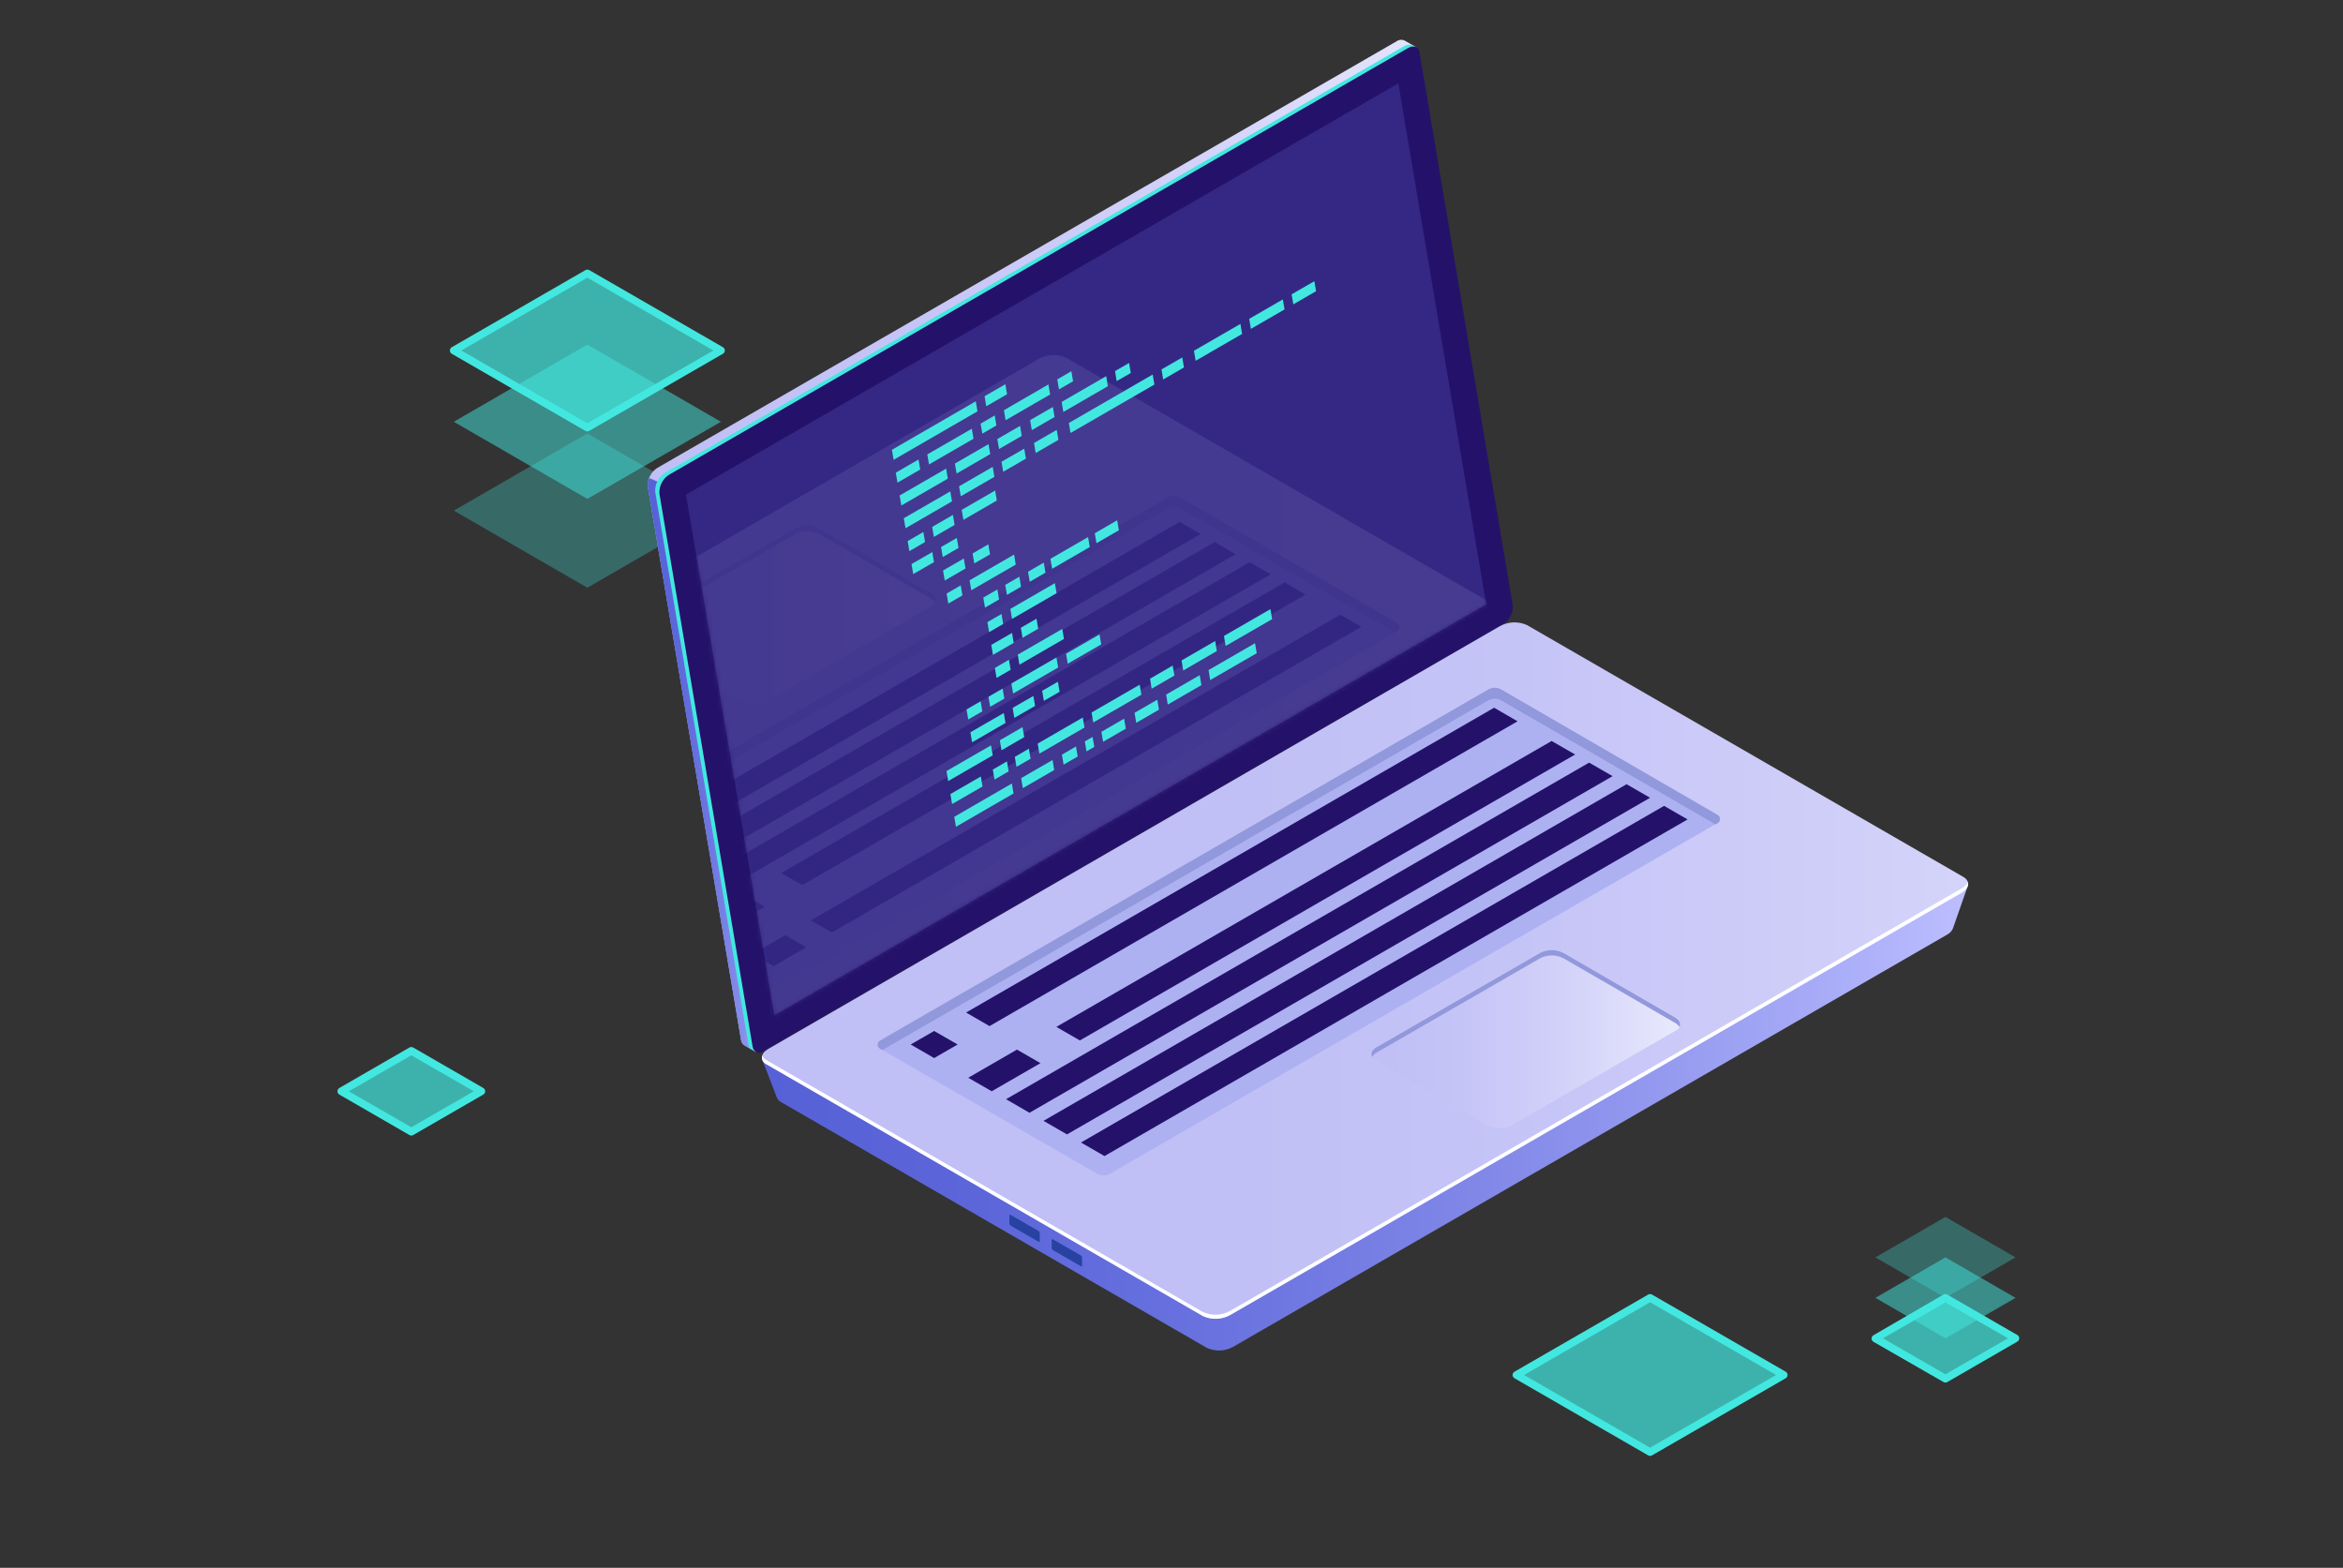 <svg width="544" height="364" viewBox="0 0 544 364" fill="none" xmlns="http://www.w3.org/2000/svg">
<rect x="0" y="0" width="544" height="364" fill="#333333" stroke="none"/>
<path opacity="0.3" d="M136.373 136.453L105.359 118.549L136.373 100.645L167.386 118.549L136.373 136.453Z" fill="#42E8E0"/>
<path opacity="0.5" d="M136.373 115.828L105.359 97.924L136.373 80.008L167.386 97.924L136.373 115.828Z" fill="#42E8E0"/>
<path opacity="0.7" d="M136.373 99.296L105.359 81.381L136.373 63.477L167.386 81.381L136.373 99.296Z" fill="#42E8E0"/>
<path d="M136.374 100.165C136.218 100.167 136.066 100.126 135.932 100.046L104.895 82.142C104.76 82.066 104.648 81.954 104.57 81.82C104.492 81.686 104.452 81.533 104.453 81.378C104.455 81.224 104.496 81.072 104.573 80.938C104.651 80.804 104.761 80.693 104.895 80.614L135.932 62.71C136.067 62.634 136.219 62.594 136.374 62.594C136.529 62.594 136.681 62.634 136.815 62.71L167.853 80.614C167.987 80.69 168.098 80.8 168.176 80.934C168.253 81.067 168.294 81.218 168.294 81.372C168.294 81.526 168.253 81.678 168.176 81.811C168.098 81.944 167.987 82.054 167.853 82.13L136.815 100.034C136.684 100.119 136.531 100.165 136.374 100.165ZM107.115 81.378L136.374 98.268L165.632 81.378L136.374 64.453L107.115 81.378Z" fill="#42E8E0"/>
<path d="M348.573 139.031L327.085 11.674L328.804 10.957L326.214 9.465C325.902 9.297 325.549 9.222 325.196 9.247C324.843 9.272 324.505 9.398 324.22 9.609L152.644 108.618C151.906 109.079 151.308 109.733 150.914 110.509C150.521 111.285 150.347 112.154 150.412 113.022L172.054 241.394C172.078 241.671 172.173 241.937 172.33 242.167C172.487 242.397 172.7 242.583 172.949 242.707L175.492 244.175L175.922 241.788H175.779L346.317 143.34C347.038 142.883 347.627 142.244 348.023 141.488C348.419 140.731 348.609 139.884 348.573 139.031Z" fill="url(#paint0_linear_2335_82996)"/>
<path d="M153.599 112.198L150.77 111.004C150.457 111.666 150.333 112.401 150.412 113.129L172.054 241.5C172.078 241.777 172.173 242.044 172.33 242.274C172.487 242.504 172.7 242.689 172.949 242.813L175.492 244.281L175.922 241.894H175.779L184.409 236.905L153.599 112.198Z" fill="url(#paint1_linear_2335_82996)"/>
<path d="M348.573 139.031L327.086 11.674L328.399 11.124C327.945 10.313 327.014 10.134 325.94 10.755L154.363 109.811C153.637 110.276 153.047 110.925 152.655 111.693C152.263 112.461 152.082 113.319 152.131 114.18L173.773 242.54C173.818 242.838 173.928 243.124 174.096 243.375L175.098 243.96C175.241 243.978 175.386 243.978 175.528 243.96L175.922 241.835H175.779L346.317 143.387C347.046 142.927 347.639 142.28 348.035 141.515C348.432 140.749 348.617 139.892 348.573 139.031Z" fill="#42E8E0"/>
<path d="M349.014 144.94L177.437 244.009C176.112 244.773 174.978 244.331 174.739 242.958L153.097 114.587C153.051 113.728 153.234 112.873 153.626 112.108C154.018 111.342 154.605 110.695 155.329 110.23L326.906 11.161C328.231 10.397 329.365 10.839 329.603 12.212L351.246 140.583C351.292 141.442 351.109 142.297 350.717 143.062C350.325 143.828 349.737 144.475 349.014 144.94Z" fill="#24126A"/>
<g opacity="0.51">
<path d="M324.662 19.359L159.281 114.835L179.79 235.723L345.063 140.319L324.662 19.359Z" fill="#453C9E"/>
</g>
<path d="M456.868 205.715L447.509 210.597L353.61 156.36C352.64 155.922 351.581 155.716 350.518 155.76C349.455 155.803 348.416 156.095 347.486 156.611L185.543 250.141C183.991 249.27 176.924 245.868 176.924 245.868L180.362 254.796C180.543 255.253 180.882 255.63 181.317 255.858L280.206 312.936C281.175 313.377 282.234 313.584 283.298 313.541C284.362 313.497 285.401 313.204 286.33 312.686L452.045 217.019C452.673 216.708 453.169 216.183 453.442 215.539L456.868 205.715Z" fill="url(#paint2_linear_2335_82996)"/>
<path d="M455.424 207.257L285.591 305.3C284.64 305.826 283.58 306.124 282.494 306.17C281.408 306.215 280.327 306.007 279.335 305.562L177.999 247.076C176.387 246.145 176.59 244.522 178.44 243.495L348.238 145.381C349.193 144.849 350.26 144.548 351.353 144.502C352.445 144.457 353.533 144.668 354.529 145.119L455.866 203.605C457.478 204.56 457.275 206.183 455.424 207.257Z" fill="url(#paint3_linear_2335_82996)"/>
<path d="M455.424 206.278L285.591 304.368C284.634 304.896 283.567 305.193 282.475 305.237C281.383 305.28 280.295 305.069 279.3 304.619L177.963 246.132C177.51 245.899 177.157 245.509 176.972 245.034C176.848 245.442 176.881 245.88 177.065 246.265C177.248 246.649 177.568 246.951 177.963 247.111L279.335 305.562C280.331 306.014 281.418 306.227 282.511 306.184C283.603 306.14 284.67 305.841 285.626 305.311L455.46 207.269C456.654 206.541 457.191 205.574 456.892 204.738C456.603 205.411 456.082 205.957 455.424 206.278Z" fill="white"/>
<path d="M234.355 284.078V282.216C234.355 282.036 234.463 281.953 234.594 282.036L241.172 285.82C241.244 285.875 241.303 285.945 241.345 286.025C241.386 286.106 241.409 286.195 241.41 286.286V288.148C241.41 288.315 241.303 288.398 241.172 288.327L234.594 284.531C234.521 284.48 234.462 284.412 234.42 284.333C234.378 284.254 234.356 284.167 234.355 284.078Z" fill="#2842A2"/>
<path d="M244.18 289.757V287.895C244.18 287.716 244.287 287.633 244.418 287.716L250.996 291.5C251.068 291.554 251.128 291.624 251.169 291.705C251.21 291.786 251.233 291.875 251.235 291.965V293.827C251.235 294.006 251.127 294.078 250.996 294.006L244.418 290.211C244.345 290.16 244.286 290.092 244.244 290.013C244.203 289.934 244.181 289.846 244.18 289.757Z" fill="#2842A2"/>
<path d="M204.381 241.574L345.517 160.099C345.977 159.83 346.5 159.687 347.033 159.688C347.566 159.687 348.09 159.83 348.549 160.099L398.806 189.175C398.972 189.269 399.111 189.405 399.207 189.569C399.304 189.734 399.355 189.921 399.355 190.112C399.355 190.303 399.304 190.491 399.207 190.655C399.111 190.82 398.972 190.956 398.806 191.049L257.741 272.489C257.28 272.752 256.757 272.891 256.225 272.891C255.693 272.891 255.171 272.752 254.709 272.489L204.381 243.496C204.203 243.407 204.052 243.27 203.948 243.1C203.843 242.93 203.787 242.735 203.787 242.535C203.787 242.336 203.843 242.14 203.948 241.97C204.052 241.801 204.203 241.664 204.381 241.574Z" fill="#ADB1F2"/>
<path d="M204.381 243.496L204.882 243.783L345.517 162.618C345.977 162.348 346.5 162.206 347.033 162.206C347.566 162.206 348.09 162.348 348.549 162.618L398.304 191.395L398.806 191.109C398.972 191.016 399.111 190.88 399.207 190.715C399.304 190.55 399.355 190.363 399.355 190.172C399.355 189.981 399.304 189.794 399.207 189.629C399.111 189.464 398.972 189.328 398.806 189.235L348.573 160.099C348.113 159.83 347.59 159.687 347.057 159.688C346.524 159.687 346.001 159.83 345.541 160.099L204.381 241.574C204.203 241.664 204.052 241.801 203.948 241.97C203.843 242.14 203.787 242.336 203.787 242.535C203.787 242.735 203.843 242.93 203.948 243.1C204.052 243.27 204.203 243.407 204.381 243.496Z" fill="#9198DB"/>
<path d="M352.345 167.464L229.748 238.232L224.305 235.081L346.902 164.312L352.345 167.464Z" fill="#24126A"/>
<path d="M365.714 175.174L250.721 241.562L245.266 238.411L360.259 172.035L365.714 175.174Z" fill="#24126A"/>
<path d="M374.418 180.198L239.024 258.355L233.58 255.204L368.962 177.059L374.418 180.198Z" fill="#24126A"/>
<path d="M383.119 185.221L247.737 263.378L242.281 260.227L377.663 182.07L383.119 185.221Z" fill="#24126A"/>
<path d="M391.822 190.249L256.44 268.406L250.984 265.255L386.367 187.098L391.822 190.249Z" fill="#24126A"/>
<path d="M222.346 242.502L216.891 245.654L211.447 242.502L216.891 239.363L222.346 242.502Z" fill="#24126A"/>
<path d="M241.577 246.835L230.26 253.364L224.805 250.225L236.121 243.684L241.577 246.835Z" fill="#24126A"/>
<path d="M350.96 261.289L389.017 239.315C389.343 239.207 389.626 238.999 389.827 238.72C390.028 238.442 390.136 238.107 390.136 237.763C390.136 237.42 390.028 237.085 389.827 236.807C389.626 236.528 389.343 236.32 389.017 236.212L362.993 221.184C362.159 220.763 361.237 220.543 360.301 220.543C359.366 220.543 358.444 220.763 357.61 221.184L319.553 243.147C319.229 243.258 318.947 243.468 318.748 243.747C318.549 244.027 318.441 244.361 318.441 244.704C318.441 245.047 318.549 245.382 318.748 245.661C318.947 245.94 319.229 246.15 319.553 246.262L345.577 261.289C346.411 261.711 347.333 261.931 348.269 261.931C349.204 261.931 350.126 261.711 350.96 261.289Z" fill="url(#paint4_linear_2335_82996)"/>
<path d="M319.54 244.427L357.597 222.465C358.431 222.043 359.354 221.823 360.289 221.823C361.224 221.823 362.146 222.043 362.981 222.465L389.004 237.528C389.394 237.741 389.717 238.06 389.935 238.447C390.329 237.695 390.031 236.847 389.004 236.263L362.981 221.235C362.146 220.813 361.224 220.594 360.289 220.594C359.354 220.594 358.431 220.813 357.597 221.235L319.54 243.197C318.514 243.794 318.215 244.642 318.597 245.394C318.812 244.987 319.139 244.652 319.54 244.427Z" fill="#9198DB"/>
<g opacity="0.11">
<mask id="mask0_2335_82996" style="mask-type:luminance" maskUnits="userSpaceOnUse" x="159" y="19" width="187" height="217">
<path d="M324.662 19.359L159.281 114.835L179.79 235.723L345.063 140.319L324.662 19.359Z" fill="white"/>
</mask>
<g mask="url(#mask0_2335_82996)">
<path d="M348.406 145.176L178.573 243.218C177.62 243.751 176.555 244.052 175.464 244.097C174.374 244.143 173.288 243.932 172.294 243.481L70.945 184.995C69.333 184.064 69.536 182.44 71.398 181.414L241.232 83.3C242.187 82.772 243.252 82.475 244.342 82.431C245.432 82.388 246.517 82.599 247.511 83.049L348.86 141.536C350.471 142.479 350.268 144.102 348.406 145.176Z" fill="url(#paint5_linear_2335_82996)"/>
<path d="M178.071 162.757L216.128 140.842C216.454 140.734 216.737 140.526 216.938 140.247C217.139 139.969 217.247 139.634 217.247 139.291C217.247 138.947 217.139 138.613 216.938 138.334C216.737 138.056 216.454 137.848 216.128 137.739L190.104 122.712C189.27 122.29 188.348 122.07 187.412 122.07C186.477 122.07 185.555 122.29 184.721 122.712L146.664 144.686C145.172 145.545 145.172 146.93 146.664 147.789L172.688 162.817C173.527 163.229 174.451 163.439 175.387 163.428C176.322 163.418 177.241 163.188 178.071 162.757Z" fill="url(#paint6_linear_2335_82996)"/>
<path d="M146.665 145.893L184.721 123.93C185.556 123.509 186.478 123.289 187.413 123.289C188.348 123.289 189.27 123.509 190.105 123.93L216.129 138.946C216.517 139.162 216.839 139.48 217.06 139.865C217.454 139.113 217.155 138.265 216.129 137.681L190.105 122.653C189.27 122.231 188.348 122.012 187.413 122.012C186.478 122.012 185.556 122.231 184.721 122.653L146.665 144.627C145.638 145.212 145.34 146.06 145.734 146.812C145.945 146.419 146.269 146.098 146.665 145.893Z" fill="#9198DB"/>
<path d="M129.94 197.084L271.064 115.609C271.528 115.346 272.053 115.207 272.586 115.207C273.12 115.207 273.645 115.346 274.108 115.609L324.365 144.685C324.528 144.781 324.664 144.918 324.758 145.082C324.852 145.247 324.902 145.433 324.902 145.622C324.902 145.812 324.852 145.998 324.758 146.162C324.664 146.327 324.528 146.464 324.365 146.559L183.3 227.975C182.837 228.238 182.312 228.377 181.778 228.377C181.245 228.377 180.72 228.238 180.256 227.975L129.94 198.935C129.779 198.84 129.646 198.704 129.553 198.542C129.461 198.38 129.412 198.196 129.412 198.009C129.412 197.823 129.461 197.639 129.553 197.477C129.646 197.315 129.779 197.179 129.94 197.084Z" fill="#ADB1F2"/>
<path d="M129.94 198.959L130.441 199.258L271.064 118.093C271.528 117.829 272.052 117.691 272.586 117.691C273.119 117.691 273.644 117.829 274.108 118.093L323.863 146.811L324.364 146.512C324.528 146.417 324.663 146.28 324.757 146.115C324.852 145.951 324.901 145.765 324.901 145.576C324.901 145.386 324.852 145.2 324.757 145.036C324.663 144.871 324.528 144.734 324.364 144.639L274.108 115.562C273.644 115.299 273.119 115.16 272.586 115.16C272.052 115.16 271.528 115.299 271.064 115.562L129.94 197.085C129.773 197.179 129.634 197.315 129.538 197.479C129.441 197.644 129.391 197.831 129.391 198.022C129.391 198.213 129.441 198.401 129.538 198.565C129.634 198.73 129.773 198.866 129.94 198.959Z" fill="#9198DB"/>
<path d="M311.209 142.707L188.266 213.69L193.136 216.495L316.08 145.524L311.209 142.707Z" fill="#24126A"/>
<path d="M298.258 135.223L181.391 202.685L186.261 205.502L303.128 138.04L298.258 135.223Z" fill="#24126A"/>
<path d="M172.663 207.719L161.752 214.021L166.622 216.838L177.533 210.536L172.663 207.719Z" fill="#24126A"/>
<path d="M182.309 217.113L174.705 221.506L179.576 224.323L187.18 219.93L182.309 217.113Z" fill="#24126A"/>
<path d="M290.139 130.543L153.635 209.344L158.505 212.149L295.01 133.348L290.139 130.543Z" fill="#24126A"/>
<path d="M282.022 125.852L145.518 204.653L150.388 207.47L286.892 128.668L282.022 125.852Z" fill="#24126A"/>
<path d="M273.905 121.172L137.4 199.973L142.271 202.778L278.775 123.977L273.905 121.172Z" fill="#24126A"/>
</g>
</g>
<path d="M221.559 189.641L234.94 181.906L235.322 184.222L221.953 191.956L221.559 189.641Z" fill="#42E8E0"/>
<path d="M237.09 180.663L244.384 176.449L244.766 178.777L237.484 182.99L237.09 180.663Z" fill="#42E8E0"/>
<path d="M255.723 169.907L260.999 166.852L261.393 169.179L256.117 172.223L255.723 169.907Z" fill="#42E8E0"/>
<path d="M251.879 172.128L253.681 171.09L254.075 173.405L252.261 174.456L251.879 172.128Z" fill="#42E8E0"/>
<path d="M246.555 175.21L249.826 173.312L250.219 175.64L246.949 177.526L246.555 175.21Z" fill="#42E8E0"/>
<path d="M232.146 171.868L237.411 168.824L237.805 171.14L232.528 174.195L232.146 171.868Z" fill="#42E8E0"/>
<path d="M219.756 179.015L230.094 173.047L230.488 175.374L220.15 181.342L219.756 179.015Z" fill="#42E8E0"/>
<path d="M234.582 141.371L244.92 135.391L245.314 137.718L234.976 143.698L234.582 141.371Z" fill="#42E8E0"/>
<path d="M229.258 144.437L232.529 142.551L232.923 144.866L229.652 146.764L229.258 144.437Z" fill="#42E8E0"/>
<path d="M236.301 151.991L246.639 146.023L247.033 148.339L236.695 154.319L236.301 151.991Z" fill="#42E8E0"/>
<path d="M230.988 155.074L234.259 153.176L234.653 155.503L231.382 157.389L230.988 155.074Z" fill="#42E8E0"/>
<path d="M226.954 95.499L207.484 106.755L207.09 104.428L226.56 93.172L226.954 95.499Z" fill="#42E8E0"/>
<path d="M233.818 91.538L228.995 94.32L228.602 91.992L233.424 89.211L233.818 91.538Z" fill="#42E8E0"/>
<path d="M268.03 89.281L248.56 100.524L248.166 98.209L267.636 86.953L268.03 89.281Z" fill="#42E8E0"/>
<path d="M274.894 85.308L270.072 88.101L269.678 85.773L274.5 82.992L274.894 85.308Z" fill="#42E8E0"/>
<path d="M213.657 109.011L208.38 112.055L207.986 109.739L213.263 106.684L213.657 109.011Z" fill="#42E8E0"/>
<path d="M245.744 102.124L240.468 105.18L240.074 102.852L245.351 99.809L245.744 102.124Z" fill="#42E8E0"/>
<path d="M226.034 101.863L215.697 107.831L215.303 105.503L225.641 99.535L226.034 101.863Z" fill="#42E8E0"/>
<path d="M231.346 98.781L228.076 100.678L227.682 98.351L230.952 96.453L231.346 98.781Z" fill="#42E8E0"/>
<path d="M243.822 91.585L233.484 97.565L233.09 95.238L243.428 89.258L243.822 91.585Z" fill="#42E8E0"/>
<path d="M249.145 88.519L245.874 90.405L245.48 88.089L248.751 86.191L249.145 88.519Z" fill="#42E8E0"/>
<path d="M244.848 96.812L239.572 99.867L239.178 97.54L244.454 94.496L244.848 96.812Z" fill="#42E8E0"/>
<path d="M257.228 89.663L246.89 95.643L246.496 93.316L256.834 87.336L257.228 89.663Z" fill="#42E8E0"/>
<path d="M262.552 86.597L259.269 88.483L258.887 86.155L262.158 84.269L262.552 86.597Z" fill="#42E8E0"/>
<path d="M220.066 111.124L209.275 117.367L208.881 115.039L219.672 108.809L220.066 111.124Z" fill="#42E8E0"/>
<path d="M229.914 105.429L222.107 109.941L221.713 107.625L229.52 103.113L229.914 105.429Z" fill="#42E8E0"/>
<path d="M237.233 101.206L231.956 104.25L231.562 101.935L236.839 98.879L237.233 101.206Z" fill="#42E8E0"/>
<path d="M288.396 77.523L277.605 83.765L277.211 81.438L288.002 75.207L288.396 77.523Z" fill="#42E8E0"/>
<path d="M298.244 71.843L290.437 76.355L290.043 74.027L297.85 69.516L298.244 71.843Z" fill="#42E8E0"/>
<path d="M305.563 67.605L300.287 70.66L299.893 68.333L305.169 65.289L305.563 67.605Z" fill="#42E8E0"/>
<path d="M284.182 147.649L294.973 141.418L295.367 143.745L284.576 149.976L284.182 147.649Z" fill="#42E8E0"/>
<path d="M274.334 153.34L282.141 148.828L282.523 151.156L274.728 155.667L274.334 153.34Z" fill="#42E8E0"/>
<path d="M267.016 157.579L272.28 154.523L272.674 156.851L267.398 159.895L267.016 157.579Z" fill="#42E8E0"/>
<path d="M280.602 155.575L291.393 149.332L291.787 151.66L280.984 157.89L280.602 155.575Z" fill="#42E8E0"/>
<path d="M270.752 161.266L278.547 156.754L278.941 159.069L271.134 163.581L270.752 161.266Z" fill="#42E8E0"/>
<path d="M263.424 165.493L268.7 162.449L269.094 164.765L263.818 167.82L263.424 165.493Z" fill="#42E8E0"/>
<path d="M237.018 145.749L240.658 143.648L241.052 145.976L237.412 148.077L237.018 145.749Z" fill="#42E8E0"/>
<path d="M230.154 149.726L234.977 146.945L235.359 149.261L230.548 152.042L230.154 149.726Z" fill="#42E8E0"/>
<path d="M221.033 116.402L210.242 122.644L209.848 120.317L220.639 114.086L221.033 116.402Z" fill="#42E8E0"/>
<path d="M230.881 110.706L223.074 115.218L222.68 112.902L230.487 108.391L230.881 110.706Z" fill="#42E8E0"/>
<path d="M238.2 106.48L232.923 109.535L232.529 107.208L237.806 104.164L238.2 106.48Z" fill="#42E8E0"/>
<path d="M214.777 125.843L211.136 127.956L210.742 125.628L214.383 123.516L214.777 125.843Z" fill="#42E8E0"/>
<path d="M221.642 121.878L216.82 124.659L216.438 122.332L221.248 119.551L221.642 121.878Z" fill="#42E8E0"/>
<path d="M231.442 116.21L223.683 120.698L223.289 118.371L231.06 113.883L231.442 116.21Z" fill="#42E8E0"/>
<path d="M241.971 160.386L245.624 158.285L246.017 160.613L242.365 162.713L241.971 160.386Z" fill="#42E8E0"/>
<path d="M235.119 164.359L239.93 161.578L240.324 163.894L235.501 166.675L235.119 164.359Z" fill="#42E8E0"/>
<path d="M225.307 170.015L233.066 165.539L233.46 167.855L225.701 172.343L225.307 170.015Z" fill="#42E8E0"/>
<path d="M247.521 151.777L255.293 147.289L255.687 149.605L247.915 154.093L247.521 151.777Z" fill="#42E8E0"/>
<path d="M234.832 158.688L245.289 152.648L245.683 154.976L235.226 161.016L234.832 158.688Z" fill="#42E8E0"/>
<path d="M229.508 161.769L232.791 159.871L233.185 162.199L229.902 164.084L229.508 161.769Z" fill="#42E8E0"/>
<path d="M224.412 164.718L227.683 162.82L228.077 165.148L224.806 167.046L224.412 164.718Z" fill="#42E8E0"/>
<path d="M225.115 134.734L235.453 128.754L235.835 131.081L225.509 137.049L225.115 134.734Z" fill="#42E8E0"/>
<path d="M219.791 137.8L223.062 135.914L223.456 138.23L220.185 140.127L219.791 137.8Z" fill="#42E8E0"/>
<path d="M225.82 128.492L229.473 126.379L229.867 128.706L226.214 130.807L225.82 128.492Z" fill="#42E8E0"/>
<path d="M238.689 132.742L242.342 130.629L242.736 132.956L239.083 135.069L238.689 132.742Z" fill="#42E8E0"/>
<path d="M243.893 129.744L252.631 124.695L253.025 127.011L244.287 132.06L243.893 129.744Z" fill="#42E8E0"/>
<path d="M254.195 123.801L259.388 120.793L259.782 123.109L254.577 126.116L254.195 123.801Z" fill="#42E8E0"/>
<path d="M218.957 132.453L223.78 129.672L224.174 131.987L219.351 134.78L218.957 132.453Z" fill="#42E8E0"/>
<path d="M218.502 126.999L222.155 124.898L222.549 127.214L218.896 129.327L218.502 126.999Z" fill="#42E8E0"/>
<path d="M211.639 130.961L216.461 128.18L216.855 130.507L212.033 133.288L211.639 130.961Z" fill="#42E8E0"/>
<path d="M233.4 135.796L236.671 133.898L237.065 136.226L233.794 138.112L233.4 135.796Z" fill="#42E8E0"/>
<path d="M228.303 138.745L231.574 136.848L231.968 139.175L228.697 141.073L228.303 138.745Z" fill="#42E8E0"/>
<path d="M253.443 165.422L264.617 158.965L265.011 161.292L253.837 167.738L253.443 165.422Z" fill="#42E8E0"/>
<path d="M240.934 172.641L251.403 166.59L251.797 168.917L241.328 174.969L240.934 172.641Z" fill="#42E8E0"/>
<path d="M235.621 175.722L238.892 173.824L239.286 176.152L236.015 178.038L235.621 175.722Z" fill="#42E8E0"/>
<path d="M230.512 178.671L233.795 176.773L234.188 179.101L230.906 180.987L230.512 178.671Z" fill="#42E8E0"/>
<path d="M227.731 180.281L220.664 184.363L221.058 186.679L228.125 182.597L227.731 180.281Z" fill="#42E8E0"/>
<path opacity="0.7" d="M383.119 337.132L352.094 319.228L383.119 301.324L414.133 319.228L383.119 337.132Z" fill="#42E8E0"/>
<path d="M383.12 338.017C382.964 338.02 382.811 337.978 382.678 337.898L351.641 319.994C351.506 319.917 351.394 319.806 351.316 319.672C351.239 319.537 351.198 319.385 351.199 319.23C351.199 319.075 351.24 318.923 351.318 318.789C351.395 318.655 351.507 318.543 351.641 318.466L382.678 300.562C382.813 300.485 382.965 300.445 383.12 300.445C383.275 300.445 383.427 300.485 383.562 300.562L414.599 318.466C414.733 318.543 414.844 318.655 414.922 318.789C414.999 318.923 415.04 319.075 415.041 319.23C415.042 319.385 415.001 319.537 414.924 319.672C414.846 319.806 414.734 319.917 414.599 319.994L383.562 337.898C383.428 337.977 383.275 338.018 383.12 338.017ZM353.861 319.23L383.12 336.119L412.378 319.23L383.12 302.34L353.861 319.23Z" fill="#42E8E0"/>
<path opacity="0.7" d="M451.7 320.111L435.43 310.718L451.7 301.324L467.971 310.718L451.7 320.111Z" fill="#42E8E0"/>
<path opacity="0.5" d="M451.7 310.717L435.43 301.323L451.7 291.93L467.971 301.323L451.7 310.717Z" fill="#42E8E0"/>
<path opacity="0.3" d="M451.7 301.322L435.43 291.929L451.7 282.535L467.971 291.929L451.7 301.322Z" fill="#42E8E0"/>
<path d="M451.699 320.996C451.544 320.999 451.39 320.958 451.257 320.877L434.987 311.531C434.853 311.453 434.742 311.342 434.665 311.208C434.588 311.074 434.547 310.922 434.547 310.767C434.547 310.612 434.588 310.46 434.665 310.326C434.742 310.192 434.853 310.081 434.987 310.003L451.234 300.562C451.368 300.485 451.52 300.445 451.675 300.445C451.83 300.445 451.982 300.485 452.117 300.562L468.388 309.955C468.521 310.033 468.633 310.145 468.71 310.279C468.787 310.413 468.828 310.565 468.828 310.719C468.828 310.874 468.787 311.026 468.71 311.16C468.633 311.294 468.521 311.406 468.388 311.483L452.117 320.877C451.99 320.952 451.846 320.993 451.699 320.996ZM437.183 310.719L451.699 319.075L466.215 310.719L451.699 302.364L437.183 310.719Z" fill="#42E8E0"/>
<path opacity="0.7" d="M95.523 262.76L79.252 253.366L95.523 243.973L111.805 253.366L95.523 262.76Z" fill="#42E8E0"/>
<path d="M95.5 263.641C95.345 263.64 95.192 263.599 95.058 263.521L78.787 254.128C78.652 254.051 78.54 253.94 78.463 253.806C78.385 253.672 78.345 253.519 78.346 253.364C78.347 253.209 78.388 253.058 78.466 252.924C78.543 252.79 78.654 252.678 78.787 252.6L95.058 243.206C95.193 243.13 95.345 243.09 95.5 243.09C95.655 243.09 95.807 243.13 95.942 243.206L112.212 252.6C112.346 252.678 112.456 252.79 112.534 252.924C112.611 253.058 112.653 253.209 112.654 253.364C112.655 253.519 112.615 253.672 112.537 253.806C112.459 253.94 112.347 254.051 112.212 254.128L95.942 263.521C95.808 263.602 95.655 263.644 95.5 263.641ZM80.984 253.364L95.5 261.719L110.016 253.364L95.5 245.009L80.984 253.364Z" fill="#42E8E0"/>
<defs>
<linearGradient id="paint0_linear_2335_82996" x1="150.376" y1="126.713" x2="348.585" y2="126.713" gradientUnits="userSpaceOnUse">
<stop stop-color="#C0BFF6"/>
<stop offset="0.29" stop-color="#C5C4F7"/>
<stop offset="0.64" stop-color="#D3D2F9"/>
<stop offset="1" stop-color="#E9E9FD"/>
</linearGradient>
<linearGradient id="paint1_linear_2335_82996" x1="150.376" y1="177.535" x2="184.409" y2="177.535" gradientUnits="userSpaceOnUse">
<stop stop-color="#5761D7"/>
<stop offset="0.18" stop-color="#5C66D9"/>
<stop offset="0.39" stop-color="#6A73DF"/>
<stop offset="0.61" stop-color="#8289E8"/>
<stop offset="0.85" stop-color="#A3A7F5"/>
<stop offset="1" stop-color="#BCBEFF"/>
</linearGradient>
<linearGradient id="paint2_linear_2335_82996" x1="176.936" y1="234.672" x2="456.868" y2="234.672" gradientUnits="userSpaceOnUse">
<stop stop-color="#5761D7"/>
<stop offset="0.18" stop-color="#5C66D9"/>
<stop offset="0.39" stop-color="#6A73DF"/>
<stop offset="0.61" stop-color="#8289E8"/>
<stop offset="0.85" stop-color="#A3A7F5"/>
<stop offset="1" stop-color="#BCBEFF"/>
</linearGradient>
<linearGradient id="paint3_linear_2335_82996" x1="270.991" y1="225.34" x2="551.079" y2="225.34" gradientUnits="userSpaceOnUse">
<stop stop-color="#C0BFF6"/>
<stop offset="0.29" stop-color="#C5C4F7"/>
<stop offset="0.64" stop-color="#D3D2F9"/>
<stop offset="1" stop-color="#E9E9FD"/>
</linearGradient>
<linearGradient id="paint4_linear_2335_82996" x1="318.419" y1="241.237" x2="390.115" y2="241.237" gradientUnits="userSpaceOnUse">
<stop stop-color="#C0BFF6"/>
<stop offset="0.29" stop-color="#C5C4F7"/>
<stop offset="0.64" stop-color="#D3D2F9"/>
<stop offset="1" stop-color="#E9E9FD"/>
</linearGradient>
<linearGradient id="paint5_linear_2335_82996" x1="163.985" y1="163.259" x2="444.073" y2="163.259" gradientUnits="userSpaceOnUse">
<stop stop-color="#C0BFF6"/>
<stop offset="0.29" stop-color="#C5C4F7"/>
<stop offset="0.64" stop-color="#D3D2F9"/>
<stop offset="1" stop-color="#E9E9FD"/>
</linearGradient>
<linearGradient id="paint6_linear_2335_82996" x1="145.542" y1="142.705" x2="217.238" y2="142.705" gradientUnits="userSpaceOnUse">
<stop stop-color="#C0BFF6"/>
<stop offset="0.29" stop-color="#C5C4F7"/>
<stop offset="0.64" stop-color="#D3D2F9"/>
<stop offset="1" stop-color="#E9E9FD"/>
</linearGradient>
</defs>
</svg>
